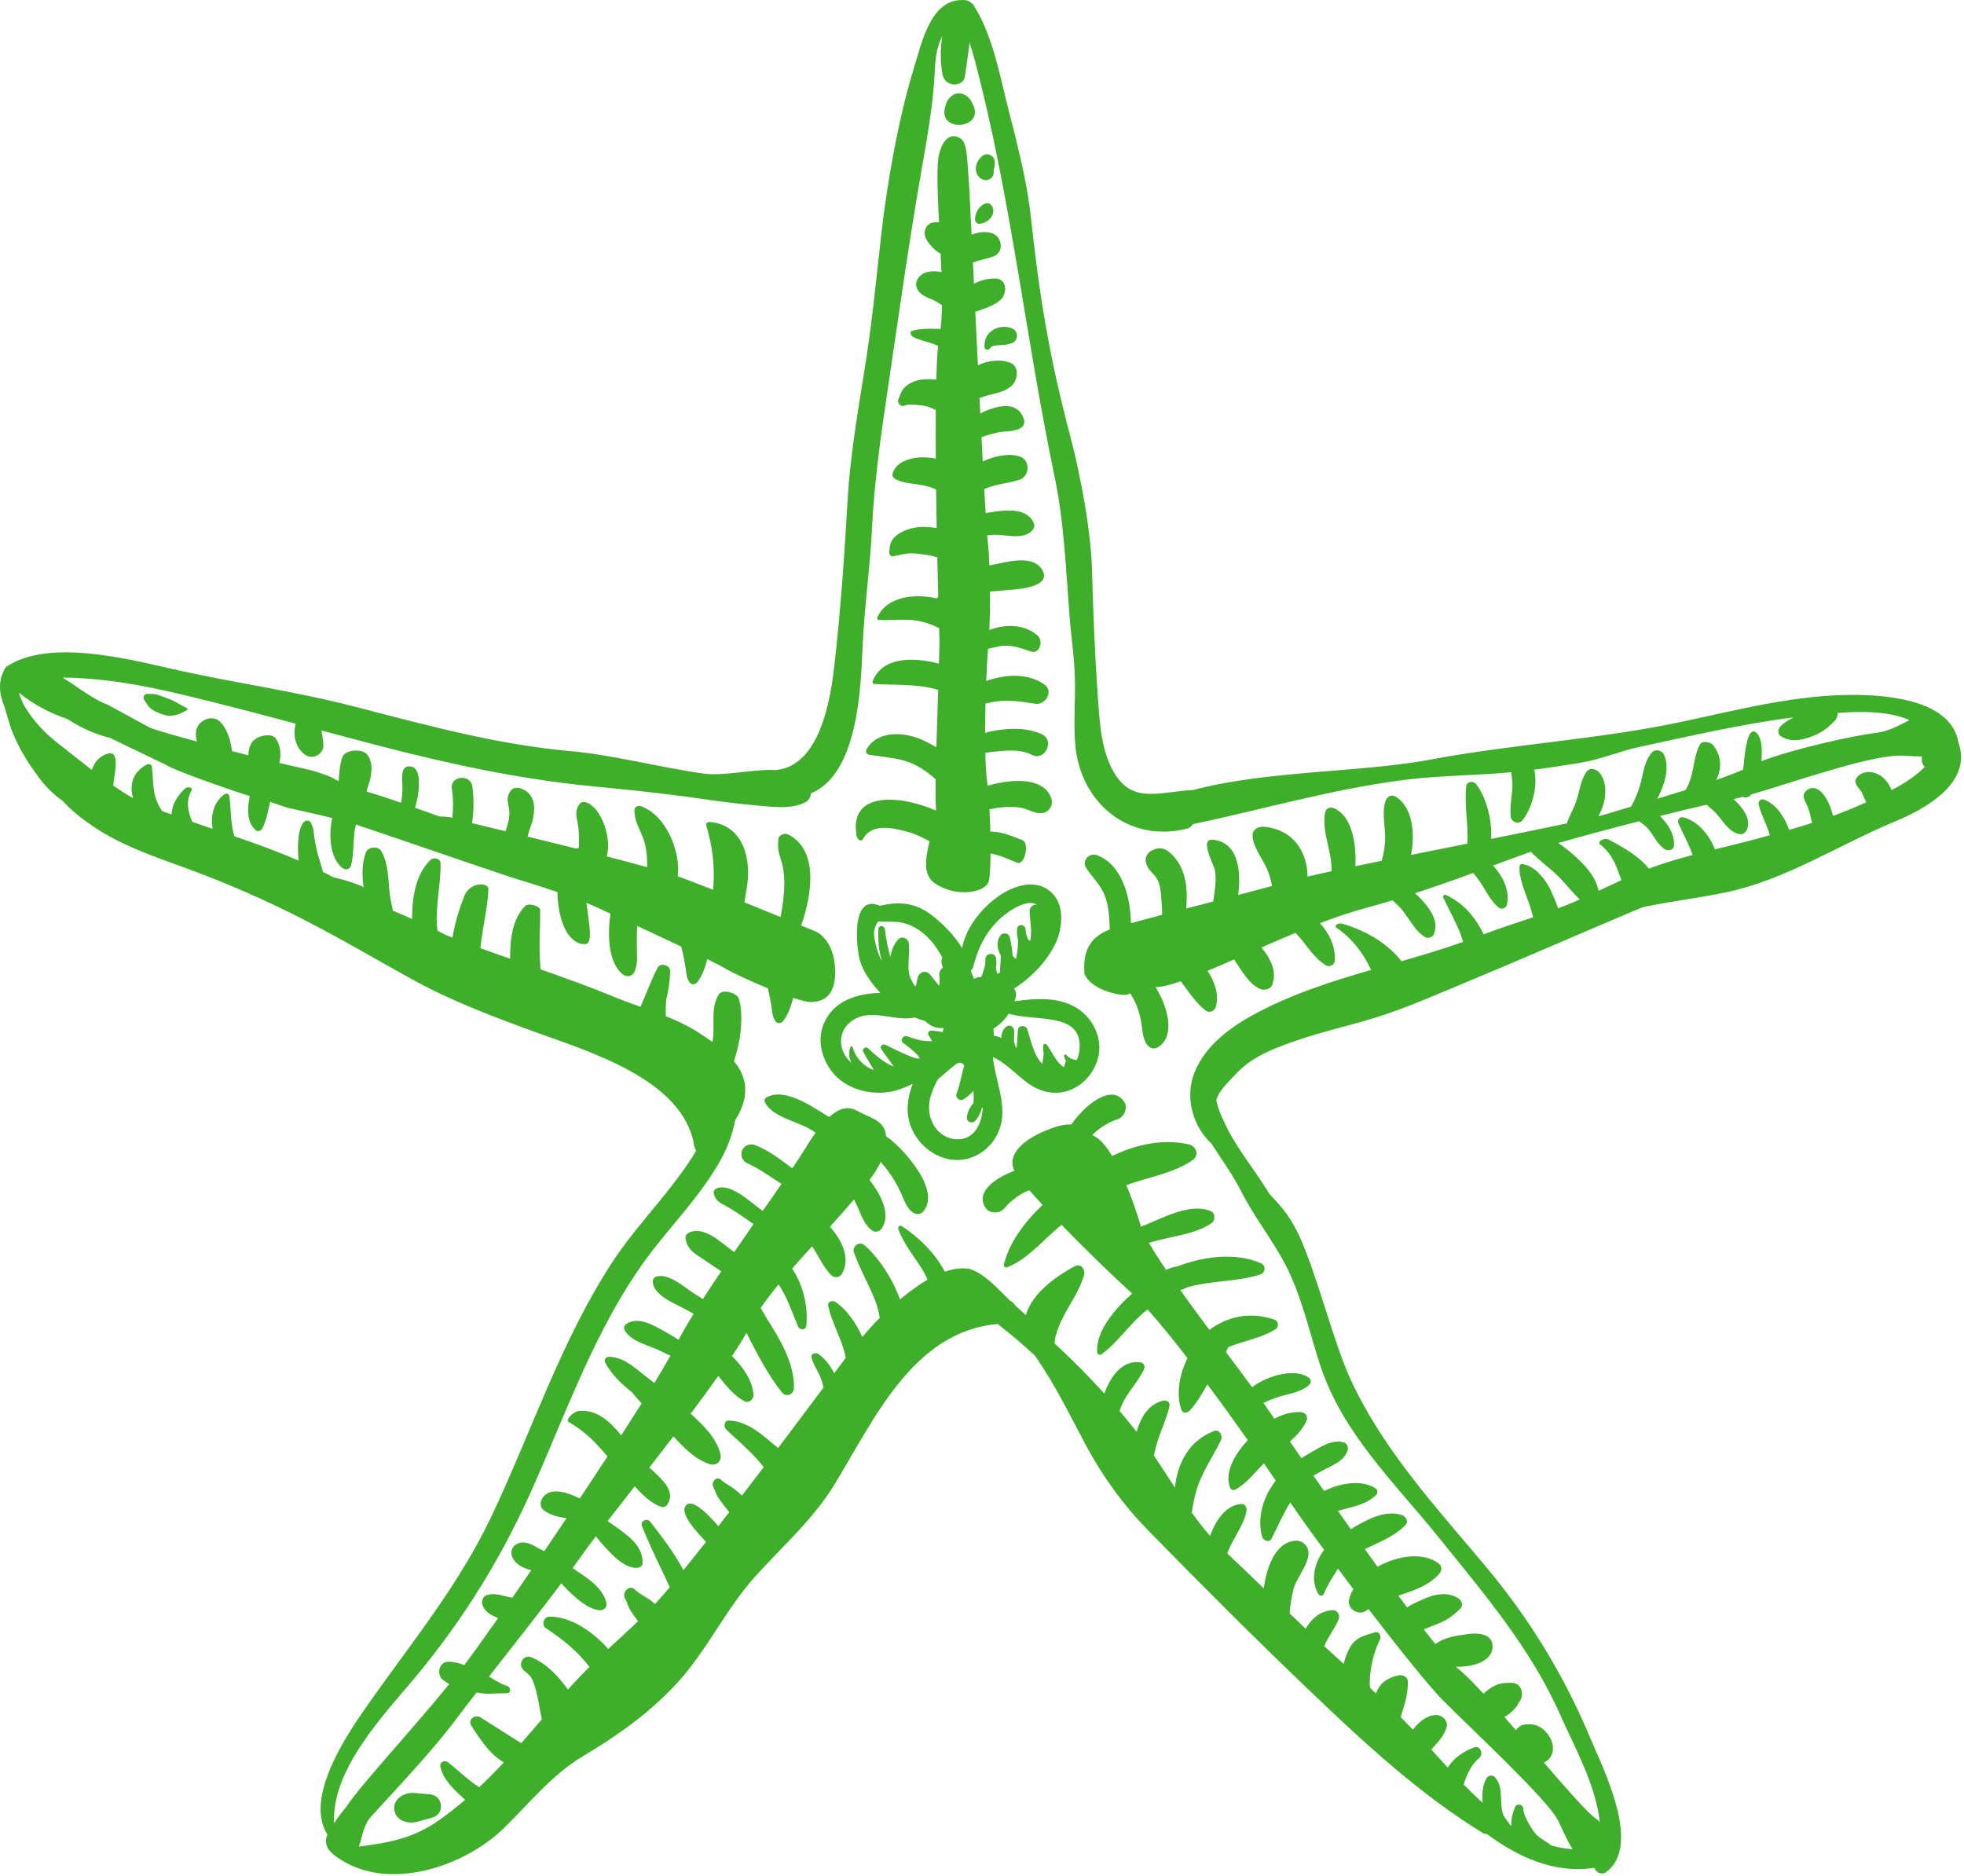 <?xml version="1.0" encoding="UTF-8" standalone="no"?><!DOCTYPE svg PUBLIC "-//W3C//DTD SVG 1.1//EN" "http://www.w3.org/Graphics/SVG/1.1/DTD/svg11.dtd"><svg width="100%" height="100%" viewBox="0 0 624 596" version="1.1" xmlns="http://www.w3.org/2000/svg" xmlns:xlink="http://www.w3.org/1999/xlink" xml:space="preserve" xmlns:serif="http://www.serif.com/" style="fill-rule:evenodd;clip-rule:evenodd;stroke-linejoin:round;stroke-miterlimit:2;"><path d="M274.241,266.491c2.885,-5.197 9.791,-3.331 14.052,-2.223c2.471,0.647 4.781,1.811 7.061,3.048c-1.348,5.355 -2.223,10.708 1.728,13.381c6.856,4.639 16.32,2.928 17.134,-0.914c0.297,-1.4 0.466,-4.606 0.499,-8.609c0.128,0.025 0.257,0.05 0.38,0.074c2.809,0.536 5.416,1.798 8.089,2.86c2.399,0.956 4.025,-6.321 1.604,-7.21c-3.177,-1.152 -6.262,-2.665 -9.703,-2.644c-0.137,0.001 -0.283,0.005 -0.433,0.011c-0.058,-2.344 -0.153,-4.758 -0.286,-7.108c0.671,-0.147 1.339,-0.284 2.004,-0.395c2.528,-0.417 5.066,-0.511 7.605,-0.185c2.65,0.344 4.341,1.984 7.108,1.75c2.298,-0.197 3.642,-2.563 2.927,-4.676c-2.223,-6.568 -11.961,-6.429 -20.242,-4.005c-0.053,-0.485 -0.107,-0.963 -0.164,-1.422c-0.289,-2.324 -0.46,-5.466 -0.546,-9.012c0.556,-0.103 1.1,-0.191 1.627,-0.245c4.425,-0.461 9.033,-1.221 13.181,0.878c4.187,2.122 7.37,-4.673 3.088,-6.586c-4.928,-2.208 -10.426,-1.957 -15.628,-0.992c-0.675,0.125 -1.479,0.314 -2.335,0.565c0.003,-3.061 0.049,-6.228 0.123,-9.304c0.191,-0.046 0.384,-0.086 0.575,-0.133c5.532,-1.343 9.818,-0.62 15.274,0.211c3.251,0.493 5.875,-4.013 2.859,-6.141c-5.102,-3.594 -12.127,-3.356 -18.479,-1.096c0.168,-4.223 0.372,-7.859 0.564,-10.222c0.957,-0.194 1.907,-0.427 2.838,-0.647c3.983,-0.942 7.075,0.237 10.846,1.52c2.637,0.901 4.044,-3.309 2.116,-5.046c-4.044,-3.644 -10.194,-3.827 -15.37,-1.8c0.158,-3.442 0.244,-7.786 0.218,-12.232c2.3,-0.208 4.595,-0.385 6.858,-0.566c2.566,-0.198 13.009,-1.061 9.656,-6.426c-3.156,-5.045 -11.773,-2.172 -16.517,-1.346c-0.063,0.01 -0.124,0.025 -0.187,0.036c-0.123,-2.889 -0.309,-5.595 -0.57,-7.862c-0.046,-0.402 -0.099,-0.966 -0.155,-1.654c0.395,-0.05 0.79,-0.102 1.189,-0.148c4.102,-0.474 9.468,1.761 12.801,-1.093c0.769,-0.649 1.268,-1.688 0.826,-2.699c-2.285,-5.21 -9.588,-4.099 -14.274,-3.346c-0.347,0.056 -0.689,0.123 -1.027,0.2c-0.137,-2.232 -0.285,-4.791 -0.442,-7.616c0.15,-0.066 0.299,-0.135 0.45,-0.199c3.547,-1.497 7.209,-1.65 10.777,-2.801c3.162,-1.011 3.476,-6.079 0.288,-7.298c-3.171,-1.214 -7.799,-0.453 -11.991,1.492c-0.13,-2.462 -0.263,-5.031 -0.399,-7.688c2.276,-0.837 4.577,-1.56 6.947,-1.774c1.939,-0.178 8.877,-0.147 5.934,-5.346c-2.468,-4.357 -8.006,-2.604 -11.129,-1.437c-0.729,0.274 -1.444,0.63 -2.132,1.058c-0.083,-1.644 -0.166,-3.307 -0.249,-4.985c0.567,-0.181 1.129,-0.359 1.677,-0.54c3.034,-1.009 6.349,-1.084 8.762,-3.578c1.774,-1.842 2.264,-5.856 -0.64,-7.062c-2.904,-1.207 -6.886,-0.81 -10.311,0.78c-0.279,-5.72 -0.556,-11.454 -0.822,-16.977c2.624,-0.914 6.009,-1.928 8.056,-3.81c2.035,-1.877 2.167,-6.554 -1.516,-6.758c-2.384,-0.134 -4.782,0.535 -6.969,1.635c-0.112,-2.319 -0.22,-4.572 -0.324,-6.738c2.07,-0.768 4.309,-1.124 6.388,-1.857c3.797,-1.31 2.898,-6.714 -0.687,-7.556c-2.094,-0.489 -4.189,-0.196 -6.128,0.59c-0.386,-7.946 -0.681,-13.833 -0.824,-16.137c-0.688,-11.018 -0.98,-12.016 -1.798,-13.491c-0.819,-1.474 -5.51,-4.241 -7.665,3.859c-0.91,3.423 -0.562,12.036 -0.058,21.79c-0.836,-0.046 -1.635,0.025 -2.343,0.234c-1.445,0.415 -2.328,1.981 -2.222,3.34c0.175,1.848 1.135,2.927 2.318,4.268c0.768,0.862 1.717,1.614 2.763,2.195c0.094,1.95 0.179,3.888 0.249,5.793c-2.641,-0.481 -5.946,-0.441 -7.56,2.214c-0.797,1.309 -0.581,2.801 0.364,3.959c1.47,1.844 3.895,2.221 5.736,3.333c0.568,0.341 1.103,0.71 1.625,1.079c-0.042,2.844 -0.181,5.396 -0.453,7.521c-3.653,-0.208 -7.181,-0.036 -9.128,0.611c-0.791,0.262 -0.25,1.575 0.432,1.925c2.124,1.099 4.551,1.49 6.782,2.336c0.38,0.144 0.752,0.308 1.12,0.48c-0.259,2.677 -0.438,6.36 -0.556,10.721c-1.418,-0.161 -2.854,-0.165 -4.241,-0.049c-2.048,0.175 -4.362,1.044 -5.81,2.537c-1.163,1.21 -1.337,2.309 -1.964,3.698c-0.613,1.354 1.003,2.846 2.247,1.924c0.058,0.002 0.115,0.003 0.185,0.005c0.517,-0.051 0.978,-0.243 1.502,-0.204c1.17,0.079 2.314,0.172 3.477,0.299c1.548,0.156 3.054,0.712 4.445,1.467c-0.039,4.821 -0.034,10.047 0.003,15.418c-0.994,-0.166 -2,-0.297 -3.024,-0.362c-3.883,-0.238 -9.662,0.888 -10.727,5.294c-0.15,0.644 0.265,1.224 0.795,1.531c2.364,1.361 5.706,1.48 8.36,1.925c1.602,0.266 3.173,0.78 4.694,1.434c0.052,4.133 0.119,8.252 0.192,12.244c-1.308,-0.19 -2.508,-0.299 -3.47,-0.346c-3.05,-0.144 -6.383,0.628 -8.899,2.395c-2.339,1.649 -2.534,3.171 -2.701,5.679c-0.045,0.748 0.617,1.57 1.445,1.205c-0.03,0.006 2.619,-0.542 3.548,-0.715c2.105,-0.388 4.068,-0.055 6.163,0.198c1.408,0.177 2.766,0.501 4.1,0.914c0.099,4.561 0.201,8.784 0.296,12.455c-0.085,0.112 -0.174,0.221 -0.258,0.335c-0.069,0.091 -0.1,0.187 -0.101,0.279c-7.534,-1.829 -16.234,-0.371 -19,6.022c-0.135,0.299 0.03,0.757 0.397,0.775c4.083,0.245 8.042,-0.397 12.14,0.233c2.411,0.365 4.747,1.255 6.941,2.293c0.054,0.025 0.102,0.056 0.155,0.082c0.072,2.474 0.117,3.888 0.117,3.888c-0.009,1.65 -0.071,4.236 -0.162,7.397c-8.517,-2.24 -17.999,-2.059 -21.036,5.506c-0.149,0.369 0.032,0.936 0.502,0.962c6.94,0.4 13.827,-0.08 20.279,1.854c-0.185,5.803 -0.395,12.29 -0.557,18.261c-1.351,-0.82 -2.752,-1.571 -4.202,-2.246c-5.351,-2.496 -14.277,-3.509 -17.971,2.854c-0.459,0.803 -0.033,1.622 0.775,1.753c6.374,1.071 11.337,0.854 17.046,4.608c1.453,0.959 2.823,2.027 4.129,3.171c-0.061,4.157 -0.052,7.401 0.075,8.985c0.024,0.31 0.027,0.636 0.019,0.969c-11.35,-4.951 -27.792,-6.349 -25.217,8.07c0.212,1.18 1.427,2.055 2.077,0.891" style="fill:#3fae2a;fill-rule:nonzero;"/><path d="M314.649,105.469c-1.511,1.363 -1.844,2.825 -1.857,4.792c-0.008,1.063 1.391,1.041 1.827,0.323c0.513,-0.852 1.875,-0.782 2.764,-0.909c0.551,-0.072 1.112,-0.039 1.666,-0.097c0.874,-0.095 1.591,-0.31 2.42,-0.543c1.08,-0.3 1.735,-1.565 1.641,-2.617c-0.111,-1.233 -0.983,-1.951 -2.093,-2.284c-2.115,-0.639 -4.657,-0.22 -6.368,1.335" style="fill:#3fae2a;fill-rule:nonzero;"/><path d="M313.48,64.574c-2.082,0.359 -3.711,2.8 -3.679,5.167c0.005,0.82 0.789,1.483 1.468,1.399c1.825,-0.22 4.183,-1.622 4.31,-3.968c0.064,-1.316 -0.76,-2.822 -2.099,-2.598" style="fill:#3fae2a;fill-rule:nonzero;"/><path d="M310.987,56.168c1.92,2.215 5.369,0.737 4.653,-2.258c0.206,0.849 -0.003,0.201 0.13,-0.146c0.29,-0.826 0.336,-1.594 0.283,-2.456c-0.105,-1.794 -2.271,-2.981 -3.775,-1.893c-2.037,1.485 -3.155,4.624 -1.291,6.753" style="fill:#3fae2a;fill-rule:nonzero;"/><path d="M309.279,33.559c-0.693,-1.612 -1.364,-2.755 -3.012,-3.551c-1.174,-0.58 -2.701,-0.449 -3.745,0.343c-1.489,1.074 -1.928,2.334 -2.326,4.015c-1.834,7.812 12.301,6.532 9.083,-0.807" style="fill:#3fae2a;fill-rule:nonzero;"/><path d="M408.164,401.377c5.347,10.025 7.783,21.817 11.338,32.538c7.2,21.681 23.329,36.851 37.348,54.251c14.455,17.944 29.477,35.442 38.879,56.724c4.17,9.434 11.335,22.225 12.552,34.02c-0.386,-0.446 -0.85,-0.862 -1.406,-1.235c-2.384,-1.6 -8.912,-9.05 -16.353,-17.668c0.909,-0.331 1.687,-1.061 2.182,-1.885c1.367,-2.329 0.585,-5.221 -1.006,-7.221c-1.951,-2.547 -4.463,-3.526 -7.602,-2.924c-0.971,0.196 -1.836,0.869 -2.467,1.735c-1.229,-1.415 -2.449,-2.813 -3.648,-4.176c1.834,-1.095 3.555,-2.51 4.463,-4.393c0.364,-0.455 0.642,-0.926 0.854,-1.502c0.734,-1.948 -0.139,-4.709 -2.559,-4.946c-0.708,-0.072 -1.323,-0.054 -1.941,0.032c-2.673,-0.204 -5.586,1.51 -7.457,3.414c-3.417,-3.698 -6.343,-6.643 -8.332,-8.189c-0.145,-0.112 -0.299,-0.239 -0.461,-0.38c5.617,0.131 12.114,-1.784 11.644,-6.981c-0.343,-3.655 -5.064,-3.838 -7.75,-3.418c-3.53,0.478 -7.477,0.975 -10.393,3.182c-1.147,-1.414 -2.382,-2.977 -3.688,-4.664c1.365,-0.512 2.687,-1.131 3.832,-1.537c3.125,-1.096 5.482,-2.74 7.792,-5.059c1.063,-1.086 0.346,-2.711 -0.756,-3.352c-3.088,-1.91 -7.003,-1.395 -10.189,0.005c-1.728,0.764 -4.116,1.66 -5.962,2.973c-0.906,-1.216 -1.829,-2.464 -2.77,-3.745c4.923,-1.644 9.86,-3.222 13.134,-7.169c0.728,-0.858 0.662,-2.315 -0.269,-2.997c-4.903,-3.786 -13.111,-2.626 -19.515,1c-1.325,-1.847 -2.662,-3.72 -4.002,-5.606c0.28,-0.142 0.55,-0.278 0.798,-0.402c4.324,-2.102 8.622,-3.702 12.05,-7.21c1.17,-1.168 0.117,-2.851 -1.179,-3.257c-5.468,-1.623 -10.773,1.413 -15.405,4.054c-0.188,0.107 -0.443,0.276 -0.736,0.489c-1.377,-1.956 -2.745,-3.907 -4.094,-5.838c0.538,-0.156 1.075,-0.308 1.614,-0.449c3.875,-1.04 7.659,-1.742 10.57,-4.655c0.504,-0.496 0.439,-1.627 -0.179,-2.017c-4.445,-2.879 -10.985,-1.831 -16.403,0.808c-1.153,-1.661 -2.283,-3.292 -3.381,-4.88c0.741,-0.414 1.481,-0.829 2.217,-1.254c3.189,-1.834 7.702,-3.139 8.703,-7.071c0.193,-0.772 -0.328,-1.921 -1.142,-2.196c-4.031,-1.289 -8.093,1.805 -11.537,3.708c-0.718,0.399 -1.398,0.831 -2.057,1.281c-1.284,-1.864 -2.502,-3.636 -3.641,-5.297c2.113,-1.884 4.011,-3.974 5.212,-6.469c0.666,-1.369 -0.216,-2.789 -1.716,-2.892c-2.944,-0.178 -5.819,0.693 -8.468,2.107c-1.097,-1.601 -2.016,-2.943 -2.721,-3.967c-0.226,-0.329 -0.473,-0.681 -0.723,-1.038c1.192,-0.557 2.367,-1.106 3.517,-1.522c3.464,-1.249 7.953,-1.633 10.831,-4.053c0.72,-0.591 0.97,-1.845 0.092,-2.466c-4.276,-3.035 -12.664,-0.941 -18.073,3.007c-2.405,-3.273 -5.253,-7.073 -8.283,-11.119c0.193,-0.438 0.409,-0.926 0.664,-1.505c0.013,-0.028 0.027,-0.057 0.04,-0.086c4.992,-2.02 10.567,-2.851 15.059,-5.694c1.034,-0.668 0.959,-2.598 -0.28,-3.025c-7.867,-2.659 -15.032,-1.04 -20.755,3.25c-3.143,-4.226 -6.302,-8.521 -9.214,-12.6c0.757,-0.286 1.498,-0.56 2.173,-0.912c7.569,-2.232 15.584,-1.679 23.118,-4.067c1.782,-0.569 2.031,-2.84 0.26,-3.621c-7.471,-3.299 -17.464,-2.443 -26.445,0.991c-1.168,0.171 -2.396,0.574 -3.632,1.129c-2.174,-3.194 -4.051,-6.105 -5.472,-8.564c6.316,-2.059 14.682,-2.566 19.898,-6.278c1.31,-0.94 1.234,-3.222 -0.363,-3.861c-6.272,-2.537 -14.588,1.92 -20.389,4.313c-0.478,0.199 -1.044,0.413 -1.671,0.644c-0.033,-0.1 -0.079,-0.214 -0.107,-0.308c-1.075,-3.652 -2.648,-8.323 -4.514,-12.839c7.079,-2.701 14.774,-3.621 21.105,-8.029c2.028,-1.414 1.121,-4.355 -1.096,-4.886c-7.917,-1.917 -16.605,-0.203 -24.558,3.613c-1.81,-3.009 -3.718,-5.318 -5.609,-6.251c-0.241,-0.119 -0.47,-0.247 -0.691,-0.379c0.27,-0.282 0.544,-0.555 0.824,-0.812c1.491,-1.363 3.199,-2.446 4.994,-3.343c1.683,-0.832 3.335,-0.795 4.313,-2.715c0.56,-1.096 0.778,-2.515 0.057,-3.625c-3.53,-5.412 -10.228,-0.262 -13.353,2.923c-0.982,1 -2.326,2.508 -3.48,4.214c-1.568,-0.1 -3.581,0.218 -6.365,1.233c-8.813,3.214 -14.298,8.226 -11.728,13.465c-0.537,0.198 -1.028,0.395 -1.451,0.575c-4.108,1.741 -11.353,6.089 -7.609,11.355c0.769,1.078 2.17,1.394 3.394,1.274c2.145,-0.207 2.716,-1.758 4.106,-3.02c1.491,-1.341 3.124,-2.535 4.939,-3.423c0.431,-0.21 0.885,-0.4 1.346,-0.583c1.238,1.417 2.658,2.987 4.216,4.664c-5.928,5.641 -10.662,12.174 -12.297,18.942c-0.134,0.581 0.518,1.092 1.052,0.88c5.871,-2.342 10.209,-7.278 14.871,-11.43c0.789,-0.7 1.592,-1.383 2.404,-2.056c7.572,7.795 16.35,16.326 22.26,21.67c0.057,0.051 0.119,0.114 0.176,0.166c-4.867,4.31 -11.65,11.624 -11.105,18.676c0.055,0.668 0.839,1.024 1.366,0.635c5.118,-3.763 8.886,-9.563 13.857,-13.652c0.255,-0.209 0.529,-0.401 0.791,-0.604c3.698,4.12 8.094,9.545 12.685,15.489c-2.592,5.055 -3.719,11.371 -1.936,16.435c0.422,1.169 1.825,1.016 2.524,0.295c2.314,-2.42 4.013,-5.414 5.702,-8.43c4.461,5.986 8.888,12.12 12.845,17.729c-3.592,3.927 -7.543,9.704 -5.663,15.009c0.264,0.752 1.037,1.07 1.74,0.688c3.521,-1.928 6.148,-5.392 9.058,-8.333c1.361,1.976 2.613,3.816 3.732,5.481c-0.645,0.852 -1.222,1.721 -1.714,2.54c-2.779,4.613 -3.955,9.997 -2.616,15.238c0.321,1.207 2.237,2.143 2.995,0.697c2.005,-3.829 3.64,-7.826 5.953,-11.49c0.004,-0.007 0.009,-0.014 0.013,-0.021c2.708,3.974 6.477,9.245 10.75,15.064c-3.087,4.06 -4.403,9.569 -1.85,13.974c0.422,0.723 1.45,0.752 1.795,-0.086c1.112,-2.759 2.84,-5.328 4.464,-7.929c1.597,2.143 3.231,4.321 4.884,6.507c-0.627,1.058 -1.1,2.159 -1.365,3.29c-0.701,2.997 3.114,5.348 5.505,3.494c0.217,-0.166 0.447,-0.311 0.67,-0.467c9.849,12.845 19.461,24.812 23.89,29.246c9.307,9.318 33.167,31.501 36.315,37.885c1.689,3.426 3.062,6.83 4.647,9.144c-2.295,-0.115 -4.555,-0.515 -6.778,-1.158c-2.057,-1.712 -4.132,-2.299 -5.714,-4.652c-1.205,-1.804 -3.095,-4.892 -3.203,-7.095c-0.061,-1.323 -2.102,-1.72 -2.595,-0.449c-0.852,2.173 -1.284,4.061 -1.19,5.944c-0.099,-0.068 -0.198,-0.136 -0.297,-0.205c-0.883,-1.29 -1.937,-2.512 -2.221,-3.243c-1.489,-3.823 0.318,-8.994 -2.797,-12.103c-0.614,-0.627 -1.845,-0.48 -2.351,0.203c-1.483,2.022 -1.694,5.143 -1.444,8.057c-2.065,-1.879 -4.067,-3.839 -6,-5.819c0.004,-0.015 0.008,-0.031 0.012,-0.046c0.776,-2.812 2.486,-6.439 4.817,-8.27c1.578,-1.254 0.51,-4.321 -1.64,-3.449c-2.843,1.147 -5.467,2.704 -7.39,5.133c-0.301,0.38 -0.591,0.808 -0.865,1.264c-1.818,-1.979 -3.559,-3.92 -5.22,-5.761c1.912,-2.162 4.021,-4.209 4.847,-7.047c0.627,-2.153 -1.594,-4.063 -3.572,-3.905c-2.934,0.215 -5.317,2.265 -7.124,4.645c-1.269,-1.322 -2.551,-2.63 -3.85,-3.923c0.145,-0.63 0.306,-1.255 0.507,-1.866c1.006,-3.064 1.777,-6.165 1.739,-9.417c-0.013,-1.699 -1.816,-2.337 -3.192,-2.015c-3.995,0.954 -6.04,3.044 -6.94,5.711c-0.6,-0.56 -1.206,-1.115 -1.809,-1.673c-0.024,-0.098 -0.052,-0.193 -0.073,-0.291c-0.442,-2.06 0.327,-9.605 3.04,-14.893c0.703,-1.369 -0.13,-2.983 -1.546,-2.533c-3.314,1.046 -6.068,1.434 -7.992,4.973c-0.886,1.629 -1.489,3.313 -1.863,5.043c-1.41,-1.278 -2.82,-2.556 -4.225,-3.836c-0.664,-0.605 -1.319,-1.219 -1.979,-1.828c1.236,-2.978 3.605,-5.97 4.574,-8.478c0.557,-1.455 -0.412,-3.066 -2.046,-2.931c-3.866,0.29 -6.652,2.756 -8.416,5.903c-1.7,-1.613 -3.395,-3.23 -5.082,-4.855c0.085,-2.624 0.678,-5.378 1.03,-7.034c0.89,-4.151 4.398,-7.433 4.905,-11.563c0.305,-2.497 -1.532,-4.677 -4.116,-4.506c-6.835,0.489 -9.256,9.372 -10.081,15.111c-3.839,-3.721 -7.688,-7.431 -11.579,-11.099c1.742,-4.753 5.658,-9.463 6.13,-13.793c0.113,-1.043 -0.638,-2.007 -1.743,-1.906c-5.104,0.463 -8.189,5.575 -9.838,10.138c-2.048,-2.335 -3.962,-4.817 -5.798,-7.382c0.274,-2.066 0.656,-4.114 1.186,-6.126c1.591,-6.095 5.299,-11.301 8.06,-16.854c0.672,-1.376 -0.459,-3.647 -2.221,-2.954c-8.042,3.152 -11.561,10.186 -12.396,17.996c-2.212,-3.403 -4.389,-6.833 -6.64,-10.158c0.811,-5.553 3.707,-10.382 4.909,-15.798c0.275,-1.253 -0.985,-1.917 -2.024,-1.679c-4.636,1.064 -7.092,5.272 -8.428,9.857c-1.76,-2.227 -3.566,-4.414 -5.403,-6.574c1.536,-5.187 5.499,-8.455 7.787,-13.283c0.416,-0.869 -0.135,-2.05 -1.128,-2.189c-5.978,-0.768 -9.53,4.608 -11.525,9.904c-5.02,-5.551 -10.295,-10.865 -15.817,-15.923c0.235,-0.469 -0.318,-0.955 1.335,-5.222c2.223,-5.733 6.415,-10.619 8.075,-16.541c0.455,-1.601 -1.009,-3.761 -2.852,-2.789c-7.114,3.722 -13.859,9.232 -15.674,15.573c-0.969,-0.95 -1.973,-1.874 -3.023,-2.766c-0.093,-0.079 -0.188,-0.168 -0.283,-0.25c-0.392,-0.652 -0.958,-1.208 -1.687,-1.562c-3.605,-3.495 -7.696,-8.169 -12.074,-9.814c-0.234,-0.124 -0.493,-0.219 -0.782,-0.27c-0.237,-0.068 -0.491,-0.098 -0.752,-0.108c-2.316,-0.265 -4.725,0.131 -7.128,0.957c-3.132,-6.018 -8.751,-11.35 -13.751,-14.507c-0.599,-0.375 -1.234,0.39 -1.031,0.956c1.624,4.566 4.863,8.493 7.45,12.563c0.741,1.164 1.332,2.354 1.826,3.564c-3.147,1.824 -6.141,4.102 -8.739,6.272c-2.456,-6.997 -7.121,-13.673 -11.324,-17.272c-1.628,-1.387 -3.98,0.402 -3.298,2.34c1.807,5.147 4.614,9.966 6.651,15.031c0.771,1.917 1.24,3.825 1.536,5.736c-1.935,1.944 -3.767,3.986 -5.531,6.089c-2.079,-4.725 -5.166,-8.908 -8.543,-11.143c-0.878,-0.588 -2.607,-0.141 -2.318,1.213c1,4.662 3.407,8.968 4.85,13.528c0.314,0.981 0.549,1.994 0.754,3.02c-1.238,1.628 -2.46,3.268 -3.679,4.905c-1.295,-2.581 -2.994,-4.775 -5.071,-6.141c-0.803,-0.534 -2.401,-0.14 -2.125,1.105c0.546,2.441 2.192,4.435 3.013,6.783c0.317,0.903 0.582,1.822 0.82,2.749c-4.807,6.414 -9.615,12.831 -14.443,19.235c-1.052,-0.852 -2.069,-1.642 -2.894,-2.358c-3.605,-3.119 -7.815,-6.202 -12.759,-6.354c-1.539,-0.053 -1.766,1.982 -0.882,2.834c3.391,3.266 6.979,6.187 10.107,9.748c0.599,0.681 1.206,1.439 1.835,2.207c-2.29,3.021 -4.59,6.036 -6.897,9.045c-0.833,-0.783 -1.695,-1.533 -2.592,-2.22c-1.176,-0.899 -2.985,-1.71 -3.982,-2.743c-1.447,-1.489 -3.449,0.757 -2.51,2.324c0.535,0.889 0.728,2.014 1.338,2.954c1.131,1.747 2.392,3.344 3.69,4.964c-1.145,1.48 -2.3,2.952 -3.45,4.427c-2.998,-3.418 -8.028,-8.807 -10.184,-6.693c-2.603,2.54 3.855,9.098 6.25,11.717c-2.367,3.004 -4.751,5.992 -7.149,8.968c-3.002,-5.644 -7.142,-10.97 -10.556,-15.373c-1.025,-1.321 -3.298,-0.229 -2.637,1.406c2.045,5.009 4.301,9.92 6.689,14.788c0.737,1.501 1.422,3.045 2.129,4.58c-0.165,0.2 -0.326,0.404 -0.49,0.604c-1.338,1.635 -2.739,3.21 -4.178,4.749c-0.46,-0.39 -0.924,-0.775 -1.4,-1.14c-1.466,-1.121 -3.722,-2.132 -4.966,-3.421c-1.805,-1.857 -4.301,0.945 -3.13,2.899c0.667,1.108 0.907,2.511 1.669,3.684c0.769,1.188 1.587,2.319 2.434,3.431c-3.106,2.993 -6.307,5.896 -9.474,8.834c-0.301,-0.319 -0.586,-0.621 -0.844,-0.899c-4.385,-4.754 -11.208,-9.464 -17.908,-9.367c-1.712,0.044 -2.562,2.626 -1.12,3.598c5.549,3.757 9.795,7.055 13.907,12.358c-0.844,0.836 -1.683,1.679 -2.506,2.536c-1.466,1.526 -2.9,3.083 -4.321,4.652c-3.16,-4.28 -6.603,-8.091 -11.557,-10.219c-2.661,-1.153 -4.527,2.408 -2.548,4.017l-0.035,0.05c0.759,0.606 1.456,1.244 2.16,1.889c2.212,3.332 2.839,10.26 3.53,13.068c0.055,0.218 0.104,0.443 0.152,0.67c-2.174,2.534 -4.348,5.067 -6.546,7.574c-4.322,-2.657 -8.548,-5.44 -12.844,-8.123c-1.95,-1.214 -4.23,0.718 -3.027,2.578c3.882,6.066 6.384,9.249 10.321,11.684c-2.532,2.705 -5.13,5.342 -7.828,7.87c-3.626,-2.363 -6.543,-5.317 -9.933,-7.955c-0.93,-0.741 -2.629,-0.077 -2.403,1.261c0.752,4.332 4.747,7.788 7.824,10.634c0.018,0.016 0.032,0.029 0.05,0.044c-2.66,2.279 -5.406,4.461 -8.284,6.495c-8.361,5.913 -16.223,7.159 -25.49,8.378c1.116,-2.74 1.295,-6.569 3.82,-9.439c3.775,-4.29 18.626,-19.701 27.081,-31.015c1.686,-2.256 3.937,-5.179 6.521,-8.502c3.28,0.697 6.208,0.208 9.62,0.231c1.414,0.006 1.247,-1.959 0.103,-2.318c-2.001,-0.593 -3.875,-1.839 -5.773,-2.975c7.376,-9.432 16.295,-20.754 22.991,-29.643c0.565,0.666 1.16,1.318 1.798,1.952c2.605,2.578 6.517,6.258 10.337,6.619c1.165,0.085 2.328,-0.732 2.176,-1.99c-0.398,-3.524 -3.838,-6.652 -6.6,-8.568c-1.36,-0.946 -2.748,-1.883 -4.12,-2.844c1.012,-1.384 1.934,-2.667 2.738,-3.819c1.124,-1.612 2.717,-3.755 4.653,-6.294c0.754,1.028 1.564,2.024 2.452,2.981c2.688,2.916 6.128,6.838 10.289,7.084c0.875,0.042 1.987,-0.399 2.049,-1.441c0.372,-6.198 -5.927,-9.74 -11.075,-13.454c2.586,-3.336 5.518,-7.085 8.622,-11.06c2.294,2.666 5.306,5.531 8.423,6.548c1.202,0.382 1.872,-0.418 2.426,-1.697c1.534,-3.543 -2.044,-6.842 -4.4,-9.132c-0.593,-0.572 -1.21,-1.11 -1.834,-1.638c2.532,-3.254 5.117,-6.592 7.672,-9.926c3.331,3.628 6.942,7.33 11.437,8.817c2.227,0.723 4.057,-0.937 3.483,-3.222c-1.28,-5.155 -5.503,-9.199 -9.45,-12.797c3.137,-4.172 6.126,-8.232 8.797,-12.002c2.402,3.051 4.824,6.146 8.253,8.039c1.413,0.789 2.992,-0.576 2.902,-2.028c-0.294,-4.835 -3.48,-8.877 -6.795,-12.341c1.835,-2.76 3.386,-5.251 4.557,-7.369c3.316,6.493 6.728,13.233 11.282,18.922c1.376,1.721 3.795,0.658 3.823,-1.424c0.098,-8.107 -4.503,-15.519 -8.699,-22.159c-0.325,-0.509 -1.001,-1.775 -1.877,-3.232c1.616,-2.356 3.541,-4.853 5.672,-7.437c0.062,0.088 0.131,0.168 0.191,0.257c2.645,3.884 4.181,8.842 6.063,13.122c0.497,1.137 2.389,1.158 2.557,-0.227c0.657,-5.528 -0.844,-12.944 -4.491,-18.22c2.049,-2.34 4.185,-4.711 6.335,-7.076c2.049,2.932 3.413,6.308 5.845,8.941c1.13,1.227 2.889,1.204 3.743,-0.34c2.732,-4.929 -0.249,-10.796 -3.924,-14.818c2.71,-2.984 5.31,-5.889 7.636,-8.629c1.883,3.222 2.662,7.447 5.649,9.716c1.195,0.914 2.549,0.451 3.299,-0.732c3.005,-4.749 -0.961,-11.367 -3.976,-15.224c1.542,-2.115 2.756,-4.043 3.532,-5.729c0.775,0.875 1.509,1.775 2.198,2.681c1.689,2.221 3.129,4.736 4.28,7.282c0.968,2.142 1.707,4.619 3.682,6.049c1.063,0.77 2.538,0.761 3.413,-0.316c4.528,-5.501 -2.406,-14.503 -6.028,-18.573c-1.722,-1.928 -3.689,-3.771 -5.852,-5.301c-0.369,-5.08 -4.794,-5.658 -9.291,-8.121c-2.989,-1.637 -5.93,-0.553 -8.781,2.03c-0.891,-0.588 -1.766,-1.124 -2.561,-1.609c-4.458,-2.713 -12.264,-7.692 -17.464,-4.548c-0.614,0.365 -0.577,1.136 -0.284,1.673c2.298,4.25 9.483,5.783 13.574,7.956c0.8,0.425 1.61,0.948 2.433,1.513c-1.318,1.823 -2.611,3.845 -3.873,5.936c-0.747,1.239 -1.967,3.083 -3.527,5.373c-3.694,-2.738 -7.368,-5.647 -11.678,-7.327c-1.349,-0.526 -2.794,-0.302 -3.766,0.83c-0.639,0.756 -0.737,1.334 -0.713,2.305c0.029,1.08 0.84,2.142 1.803,2.57c3.975,1.779 7.32,4.32 10.942,6.575c-1.802,2.597 -3.827,5.493 -5.969,8.564c-0.33,-0.232 -0.657,-0.462 -0.973,-0.691c-3.363,-2.43 -9.341,-8.212 -13.714,-6.449c-0.778,0.311 -1.092,1.111 -0.856,1.881c0.684,2.253 2.171,2.809 4.188,3.918c2.907,1.619 5.618,3.579 8.331,5.492c0.029,0.021 0.06,0.043 0.089,0.063c-2.007,2.887 -4.072,5.871 -6.121,8.864c-0.168,-0.112 -0.331,-0.222 -0.475,-0.323c-3.685,-2.594 -8.936,-8.022 -13.853,-5.884c-0.719,0.306 -1.285,1.043 -1.169,1.862c0.329,2.385 1.758,4.14 3.776,5.415c2.556,1.627 5.018,3.407 7.561,5.059c-2.035,3.028 -3.999,5.999 -5.811,8.817c-1.085,-0.682 -2.136,-1.314 -3.032,-1.907c-3.15,-2.078 -7.961,-6.486 -11.907,-5.183c-0.67,0.223 -1.021,0.917 -0.991,1.581c0.195,4.208 6.591,6.773 9.814,8.452c0.956,0.503 2.033,1.111 3.175,1.721c-1.921,3.114 -3.561,5.933 -4.784,8.295c-1.38,-0.92 -2.811,-1.784 -4.295,-2.605c-3.519,-1.942 -8.558,-5.078 -12.397,-2.368c-0.709,0.505 -0.749,1.373 -0.346,2.073c2.093,3.608 7.886,4.695 11.42,6.488c1.013,0.513 2.017,1.003 3.026,1.451c-1.294,2.332 -3.032,5.273 -5.113,8.673c-1.122,-0.871 -2.24,-1.747 -3.364,-2.628c-3.352,-2.652 -6.713,-5.717 -11.211,-5.691c-0.774,0.017 -1.458,1.025 -1.087,1.739c1.929,3.745 5.136,6.816 8.47,9.441c0.992,1.237 2.055,2.443 3.161,3.621c-1.99,3.159 -4.167,6.564 -6.473,10.132c-3.49,-4.22 -7.606,-8.344 -13.562,-7.703c-1.461,0.157 -4.461,2.742 -3.079,3.529c5.556,3.166 8.9,6.957 12.262,10.904c-2.832,4.329 -5.794,8.811 -8.802,13.324c-2.987,-1.394 -6.033,-2.704 -9.244,-2.031c-2.507,0.533 -4.697,4.191 -1.88,6.029c2.146,1.4 4.514,2.027 6.957,2.232c-2.373,3.534 -4.748,7.051 -7.087,10.492c-0.579,-0.212 -1.151,-0.465 -1.728,-0.805c-1.751,-1.008 -3.752,-2.238 -5.835,-1.861c-2.033,0.353 -3.474,2.232 -2.711,4.322c0.904,2.462 3.38,3.809 6.128,4.422c-2.078,3.034 -4.101,5.971 -6.045,8.774c-0.236,-0.048 -0.48,-0.098 -0.744,-0.155c-2.479,-0.516 -4.637,-1.437 -7.16,-0.77c-1.306,0.349 -1.988,1.822 -1.612,3.046c0.715,2.422 2.861,3.433 5.016,4.331c-4.385,6.247 -8.126,11.447 -10.762,14.929c-1.638,-0.633 -3.314,-1.097 -5.105,-1.06c-2.905,0.056 -3.78,3.964 -1.768,5.681c0.645,0.547 1.365,0.996 2.133,1.378c-12.186,14.976 -28.303,32.256 -32.702,38.973c0,0 -1.901,2.202 -3.923,5.278c-0.841,-17.111 15.729,-34.304 25.655,-46.19c15.681,-18.783 27.874,-38.675 37.795,-61.119c11.575,-26.179 21.209,-54.102 39.323,-76.7c7.042,-8.776 14.661,-16.993 20.15,-26.895c1.977,-3.565 3.687,-7.95 4.535,-12.46c0.001,-0.001 0.001,-0.001 0.002,-0.002c5.199,-8.191 3.292,-14.27 -0.419,-18.777c2.454,-6.989 3.031,-15.099 1.553,-19.892c-0.537,-1.745 -5.12,-3.117 -6.271,-1.39c-2.951,4.41 -1.091,10.309 -2.112,15.219c-0.781,-0.561 -1.526,-1.078 -2.193,-1.549c-4.086,-2.893 -8.292,-4.922 -12.611,-6.66c-0.067,-1.908 -0.041,-3.766 0.201,-5.52c0.704,-3.031 1.115,-5.943 1.167,-8.469c0.336,-2.26 -3.058,-3.153 -3.947,-1.451c-2.092,3.99 -3.625,8.312 -5.467,12.451c-2.88,-1.03 -5.806,-2.082 -8.779,-3.312c-7.429,-3.073 -15.171,-5.847 -22.999,-8.587c-0.029,-0.801 -0.068,-1.599 -0.126,-2.387c-0.407,-5.605 0.089,-10.787 0.021,-16.377c-0.019,-1.532 -3.844,-2.324 -4.734,-1.409c-4.236,4.35 -4.831,10.913 -4.803,16.807c-3.154,-1.106 -6.307,-2.224 -9.444,-3.371c0.678,-6.388 2.36,-13.424 2.563,-18.736c0.09,-2.241 -6.427,-2.569 -7.974,3.008c-1.751,4.465 -2.817,8.524 -3.458,12.375c-0.792,-0.312 -1.582,-0.627 -2.371,-0.945c-0.783,-0.425 -1.579,-0.833 -2.383,-1.228c-0.079,-0.505 -0.146,-1.007 -0.183,-1.503c-0.484,-6.654 1.242,-13.181 1.162,-19.816c-0.023,-1.819 -2.323,-2.136 -3.381,-1.05c-4.717,4.845 -5.631,12.003 -5.698,18.647c-2.009,-0.917 -4.026,-1.796 -6.05,-2.654c-0.29,-1.225 -0.563,-2.455 -0.789,-3.693c-0.913,-5.051 -0.251,-10.579 -2.944,-15.264c-0.962,-1.675 -4.239,-1.353 -4.898,0.443c-1.287,3.517 -1.2,7.305 -0.731,11.018c-2.933,-1.384 -6.19,-2.321 -9.486,-3.079c-1.129,-0.601 -2.26,-1.179 -3.393,-1.743c-0.984,-3.892 -2.223,-5.989 -3.053,-13.387c-0.04,-0.353 -0.67,-2.317 -0.954,-2.525c-2.857,-2.094 -4.566,4.283 -3.727,12.323c-6.733,-2.916 -13.544,-5.378 -20.454,-7.759c-1.215,-4.2 -0.995,-8.151 -1.559,-12.696c-0.082,-0.697 -0.884,-1.102 -1.481,-0.678c-3.586,2.571 -4.498,6.628 -3.851,11.022c-2.119,-0.72 -4.246,-1.444 -6.384,-2.183c-1.444,-2.993 -2.144,-6.675 -0.386,-9.801c0.711,-1.274 -1.186,-1.631 -2.251,-0.569c-2.817,2.815 -3.932,5.47 -4.03,8.016c-0.99,-0.358 -1.983,-0.723 -2.977,-1.093c-0.269,-0.427 -0.533,-0.856 -0.784,-1.291c-2.528,-4.391 -1.867,-8.313 -2.495,-12.947c-0.075,-0.584 -0.964,-0.903 -1.646,-0.531c-4.573,2.515 -5.449,6.499 -4.33,10.65c-2.078,-1.171 -4.168,-2.508 -6.246,-3.937c-0.058,-2.578 2.924,-12.296 -2.505,-9.951c-2.376,1.024 -3.68,2.858 -4.323,4.945c-3.894,-2.999 -7.615,-6.047 -10.956,-8.625c-4.086,-3.152 -7.564,-6.945 -10.244,-11.35c-0.882,-1.446 -1.464,-2.999 -1.986,-4.567c4.531,3.626 9.797,6.514 15.374,8.328c3.831,2.52 8.002,4.508 12.369,5.702l1.061,0.261l18.318,8.812c1.976,1.414 17.143,6.845 26.263,9.757c-0.007,0.035 -0.014,0.07 -0.021,0.104c-0.769,3.63 -1.086,8.047 1.84,10.69c0.681,0.626 1.738,0.253 2.131,-0.499c1.352,-2.574 1.817,-5.591 2.494,-8.455c0.018,0.003 0.044,0.008 0.061,0.011l5.196,1.771c4.632,1.076 9.272,2.039 14.485,3.346c-1.135,4.884 -0.945,12.734 3.328,15.936c0.772,0.582 2.218,0.446 2.539,-0.611c1.26,-4.189 0.47,-8.776 1.628,-13.112c0.015,-0.054 0.026,-0.099 0.041,-0.152c3.415,1.118 17.315,5.88 29.571,10.068c0.043,0.341 0.108,0.405 0.192,0.065c9.568,3.269 18.089,6.173 19.758,6.691c2.394,0.742 8.356,2.535 14.477,4.63c0.155,6.777 2.052,15.32 7.93,16.563c0.061,0.013 0.063,-0.145 0.142,-0.121c3.537,1.085 2.058,-5.811 1.142,-13.028c0.902,0.372 1.762,0.741 2.557,1.104c1.245,0.569 2.99,1.367 5.066,2.321c-0.877,6.645 -0.815,15.049 3.644,19.093c1.371,1.245 3.343,1.015 4.084,-0.802c1.134,-2.776 0.633,-5.301 0.66,-8.296c0.019,-2.049 0.015,-4.07 0.093,-6.084c4.56,2.112 9.519,4.426 14.016,6.56c0.542,2.047 0.942,4.092 1.303,6.202c0.313,1.83 0.257,3.426 1.226,5.012c0.634,1.04 1.863,0.985 2.579,0.087c1.394,-1.746 2.503,-4.487 3.157,-7.318c2.589,1.277 4.591,2.308 5.617,2.919c2.447,1.458 8.061,4.077 13.644,6.365c0.425,1.742 0.758,3.489 1.065,5.283c0.313,1.83 0.257,3.426 1.226,5.013c0.633,1.039 1.863,0.984 2.579,0.086c1.401,-1.754 2.513,-4.512 3.166,-7.356c2.64,0.876 4.77,1.417 5.828,1.358c3.915,-0.219 8.011,-1.974 7.474,-10.996c-0.537,-9.022 -5.917,-11.352 -5.917,-11.352c0,0 -1.854,-0.771 -4.83,-1.999c3.968,-11.34 4.971,-24.412 -4.166,-28.934c-1.182,-0.59 -3.003,0.186 -3.114,1.607c-0.195,2.644 -0.039,3.69 0.793,6.271c1.666,5.123 1.22,10.076 0.47,15.318c-0.147,1.017 -0.336,2.03 -0.547,3.04c-3.478,-1.425 -7.446,-3.043 -11.46,-4.663c0.239,-1.611 0.453,-3.069 0.666,-4.17c1.64,-8.472 -0.425,-20.301 -11.575,-21.349c-0.846,-0.08 -1.441,0.43 -1.229,1.132c2.032,6.617 2.845,13.541 2.174,20.405c-3.913,-1.544 -7.463,-2.914 -10.146,-3.894c-0.333,-0.122 -0.704,-0.251 -1.098,-0.385c1.048,-7.431 -3.506,-19.407 -11.683,-22.277c-1.051,-0.372 -2.127,0.274 -2.072,1.448c0.15,3.295 1.349,5.222 2.609,8.281c1.206,2.932 1.517,6.297 1.427,9.643c-3.817,-1.061 -8.21,-2.227 -12.83,-3.423c1.714,-5.858 -1.762,-15.564 -6.517,-17.163c-0.706,-0.24 -1.573,-0.217 -2.063,0.456c-1.473,2.012 -1.159,3.549 -0.682,5.987c0.52,2.662 0.555,5.4 0.382,8.116c-0.328,-0.053 -0.668,-0.03 -0.992,0.087c-5.266,-1.324 -10.508,-2.618 -15.26,-3.779c0.139,-0.666 0.335,-1.402 0.654,-2.254c1.553,-4.132 3.211,-11.269 -3.2,-13.147c-1.048,-0.308 -2.226,0.046 -2.781,0.785c-1.601,2.147 -0.971,3.441 -0.579,5.763c0.4,2.337 -0.283,4.787 -1.121,7.146c-4.828,-1.167 -8.627,-2.073 -10.643,-2.551c0.588,-3.818 0.611,-7.762 0.136,-11.552c-0.528,-4.208 -7.191,-3.576 -6.546,0.598c0.484,3.13 0.483,6.159 0.183,9.209c-1.363,-0.261 -2.74,-0.4 -4.118,-0.386c-2.66,-0.94 -5.205,-1.865 -7.723,-2.77c0.285,-1.007 0.522,-2.025 0.718,-3.034c0.443,-2.269 1.524,-9.682 -2.199,-10.105c-3.27,-0.372 -2.675,3.934 -2.572,5.995c0.096,1.87 -0.111,3.719 -0.401,5.561c-3.526,-1.233 -7.095,-2.418 -10.928,-3.54c0.044,-0.203 0.056,-0.381 0.036,-0.534c1.331,-3.554 2.406,-7.974 0.262,-11.074c-1.51,-2.171 -7.179,-1.912 -8.066,0.731c-0.811,2.43 -0.999,4.999 -1.152,7.542c-0.383,-0.196 -0.828,-0.413 -1.375,-0.663c-0.132,-0.487 -5.968,-2.463 -7.501,-2.825c-3.384,-0.797 -6.423,-1.457 -9.981,-2.283c0.615,-2.549 0.497,-5.125 -0.983,-7.571c-0.981,-1.635 -3.459,-1.396 -5.251,-0.756c-2.613,0.934 -3.512,3.155 -3.618,5.899c-1.513,-0.395 -3.126,-0.823 -4.893,-1.304c-0.089,0.002 -0.178,0.004 -0.267,0.005c-0.031,-0.241 -0.063,-0.482 -0.104,-0.72c-0.479,-2.857 -1.328,-6.039 -3.377,-8.344c-2.734,-3.076 -7.581,-0.664 -7.949,2.72c-0.128,1.169 -0.025,2.244 0.254,3.255c-5.825,-1.583 -12.346,-3.36 -15.096,-4.494l-13.134,-7.145c-0.6,-0.268 -1.203,-0.52 -1.816,-0.745c-0.06,-0.032 -0.105,-0.072 -0.168,-0.104c-3.896,-1.844 -8.066,-5.104 -12.436,-7.826c13.362,0.124 26.225,2.547 39.743,5.819c11.466,2.778 22.881,5.784 34.288,8.821c-0.846,3.237 -0.237,6.92 2.181,9.189c1.015,0.949 2.125,1.56 3.564,1.292c1.526,-0.284 3.102,-1.74 3.062,-3.398c-0.035,-1.651 -0.287,-3.286 -0.639,-4.907c6.015,1.603 12.03,3.203 18.052,4.77c22.168,5.771 44.526,10.62 67.352,12.873c11.657,1.147 23.199,2.283 34.796,3.98c6.213,0.91 12.432,1.714 18.685,2.245c4.961,0.414 10.243,1.197 14.817,-1.025c1.128,-0.548 1.816,-1.726 1.842,-2.871c15.152,-6.229 15.851,-34.076 16.439,-47.062c0.559,-12.37 2.378,-24.859 2.981,-37.3c0.685,-14.147 2.668,-28.409 4.746,-42.373c3.586,-24.077 6.899,-48.11 11.114,-72.085c1.815,-10.338 3.659,-20.853 4.118,-31.324c0.16,-3.63 0.68,-7.247 2.329,-10.452c-0.676,4.203 -0.579,8.854 0.085,12.189c0.852,4.276 6.508,3.918 7.058,0.906c0.263,-1.436 0.93,-6.318 1.557,-11.036c0.592,1.968 1.191,3.935 1.719,5.926c11.427,43.244 16.06,87.911 25.207,131.658c3.129,14.96 3.618,29.376 4.803,44.498c0.55,6.972 1.639,13.915 1.743,20.886c0.098,6.68 -0.474,13.289 0.077,19.959c1.551,18.756 17.136,31.478 35.591,26.794c0.682,-0.173 1.292,-0.686 1.815,-1.404c22.582,-4.763 44.584,-11.243 67.623,-14.116c11.106,-1.385 22.373,-1.325 33.53,-2.38c0.115,1.045 0.233,2.091 0.299,3.149c0.229,3.665 -0.913,7.289 -0.496,10.954c0.205,1.796 2.544,2.62 3.726,1.158c2.922,-3.589 5.044,-10.734 3.715,-16.075c4.908,-0.635 9.801,-1.39 14.688,-2.183c6.429,-1.044 12.405,-3.679 18.778,-5.045c16.237,-3.473 32.462,-7.291 48.946,-9.383c-1.475,0.772 -2.911,1.586 -4.129,2.834c-0.822,0.851 -1.09,2.406 0.093,3.145c2.885,1.799 5.728,1.439 8.839,0.43c3.453,-1.107 5.771,-2.686 8.256,-5.284c0.636,-0.665 0.95,-1.613 0.969,-2.555c7.434,-0.544 16.387,-0.586 22.779,2.301c-2.793,1.399 -6.406,3.598 -11.01,4.111c-6.485,0.724 -26.068,5.075 -36.014,8.931c0.326,-3.508 0.211,-7.55 -1.646,-9.096c-2.729,-2.278 -3.57,6.319 -3.829,8.897c-0.094,0.944 -0.204,1.914 -0.332,2.876c-2.232,0.996 -5.182,2.11 -8.541,3.278c1.838,-3.51 1.746,-7.581 -0.98,-11.037c-0.891,-1.135 -3.526,-1.481 -4.192,-0.255c-2.395,4.359 -1.69,10.197 -4.645,14.525c-2.948,0.931 -5.962,1.857 -8.898,2.747c0.078,-0.148 0.157,-0.293 0.233,-0.444c1.977,-3.949 3.788,-9.194 1.952,-13.425c-0.691,-1.601 -2.887,-2.138 -4.054,-0.688c-2.186,2.709 -2.517,5.988 -3.352,9.286c-0.625,2.502 -1.745,5.295 -3.095,7.769c-2.811,0.84 -5.371,1.606 -7.49,2.256c-0.737,0.226 -1.717,0.491 -2.908,0.789c2.584,-4.555 3.184,-10.611 0.229,-13.934c-0.984,-1.104 -3.02,-1.628 -4.024,-0.15c-1.946,2.865 -2.187,6.192 -3.278,9.421c-0.79,2.327 -2.186,4.574 -2.968,6.944c-6.662,1.43 -15.073,3.138 -24.073,4.941c0.473,-6.322 -1.757,-13.644 -4.74,-17.413c-0.872,-1.107 -2.968,-0.9 -3.141,0.697c-0.652,5.904 0.729,12.2 0.385,18.213c-5.97,1.19 -12.049,2.398 -17.927,3.575c1.488,-7.463 0.175,-15.744 -5.087,-18.615c-1.355,-0.73 -2.647,0.338 -3.04,1.571c-1.219,3.846 0.033,8.313 -0.096,12.292c-0.081,2.406 -0.513,4.547 -1.099,6.629c-2.907,0.589 -5.707,1.162 -8.365,1.712c0.343,-5.972 -0.636,-15.886 -6.921,-18.475c-1.148,-0.474 -2.426,0.141 -2.676,1.382c-1.054,5.224 1.441,10.93 1.942,16.128c0.081,0.832 0.103,1.695 0.069,2.561c-2.861,0.614 -5.421,1.18 -7.606,1.688c-0.079,-7.445 -4.086,-14.766 -13.668,-15.816c-2.123,-0.232 -3.725,1.057 -3.779,2.379c-0.169,3.819 3.183,7.723 4.689,11.307c0.7,1.669 1.178,3.388 1.463,5.132c-3.21,0.877 -6.871,1.85 -10.74,2.865c1.114,-8.662 -0.461,-17.245 -8.563,-17.575c-0.83,-0.03 -1.424,0.906 -1.37,1.644c0.203,2.469 1.168,4.484 2.09,6.758c1.247,3.063 0.505,6.974 0.076,10.128c-0.049,0.373 -0.109,0.746 -0.174,1.118c-2.864,0.744 -5.743,1.49 -8.556,2.222c0.037,-0.713 0.072,-1.413 0.108,-2.088c0.329,-5.92 -0.888,-12.177 -5.766,-16.038c-1.198,-0.941 -2.864,-1.324 -4.315,-0.732c-0.232,0.1 -0.462,0.192 -0.693,0.284c-1.334,0.553 -2.472,2.024 -2.216,3.542c0.446,2.585 1.778,3.182 3.239,5.1c1.715,2.25 1.634,6.21 1.866,8.884c0.081,0.957 0.097,1.988 0.103,3.051c-3.693,0.971 -7.076,1.872 -9.892,2.65c-0.217,-9.358 -3.274,-18.7 -10.715,-21.567c-2.576,-0.996 -5.086,1.736 -3.457,4.16c1.933,2.876 4.326,5.056 5.713,8.339c1.366,3.239 1.552,6.924 1.703,10.397c0.01,0.225 0.015,0.45 0.021,0.676c-8.283,3.094 -8.363,9.797 -8.019,14.199c0,0 1.244,4.066 9.163,6.066c3.185,0.804 4.425,0.571 5.373,0.036c0.542,0.899 1.058,1.789 1.477,2.671c1.028,2.156 1.65,4.441 2.057,6.793c0.416,2.395 0.322,5.088 1.965,7.031c0.856,1.003 2.056,1.35 3.25,0.639c5.556,-3.349 3.47,-12.3 -0.714,-19.119c1.874,0.009 4.622,-0.682 8.012,-1.855c2.422,3.225 4.635,6.702 7.76,9.22c1.299,1.047 3.062,0.293 3.426,-1.237c0.922,-3.749 -0.299,-7.743 -2.676,-11.288c2.644,-1.104 5.473,-2.332 8.425,-3.625c2.344,3.466 4.69,7.804 8.247,9.361c1.354,0.59 3.392,0.125 3.925,-1.429c1.487,-4.285 -0.679,-8.308 -3.48,-11.746c3.551,-1.55 7.186,-3.117 10.829,-4.621c3.413,3.474 5.4,7.673 9.719,10.352c1.007,0.623 2.697,-0.234 2.762,-1.427c0.257,-4.762 -1.771,-8.672 -4.704,-12.021c4.967,-1.891 9.826,-3.551 14.354,-4.768c2.935,-0.789 5.841,-1.626 8.704,-2.492c0.663,0.62 1.324,1.24 1.974,1.889c2.955,2.941 4.791,7.734 8.409,9.821c0.938,0.54 2.359,-0.006 2.751,-0.997c1.865,-4.656 -2.154,-9.17 -5.219,-12.26c-0.242,-0.246 -0.509,-0.469 -0.764,-0.703c6.535,-2.131 12.749,-4.349 18.44,-6.438c0.537,0.618 1.06,1.257 1.564,1.935c2.269,3.044 3.511,6.511 6.479,9.015c0.986,0.84 2.48,0.235 2.731,-0.99c0.872,-4.216 -1.152,-8.789 -4.45,-12.3c4.486,-1.67 8.528,-3.182 12.004,-4.403c2.515,2.656 5.665,4.895 8.262,7.366c2.589,2.467 4.703,5.341 7.289,7.777c-0.501,0.224 -1.001,0.453 -1.503,0.673c-1.768,0.772 -3.562,1.48 -5.366,2.167c-0.613,-1.812 -1.386,-3.548 -2.032,-5.043c-1.583,-3.672 -5.082,-8.435 -9.295,-9.022c-0.401,-0.061 -0.916,0.198 -0.945,0.648c-0.244,4.056 1.963,8.662 3.255,12.471c0.417,1.231 0.737,2.512 1.08,3.774c-5.252,1.771 -10.538,3.46 -15.719,5.41c-0.318,-0.636 -0.646,-1.254 -0.968,-1.84c-2.502,-4.55 -6.28,-8.528 -11.06,-10.653c-0.469,-0.215 -1.092,0.26 -0.845,0.778c1.804,3.915 3.952,7.609 5.522,11.626c0.302,0.775 0.552,1.632 0.789,2.522c-6.431,2.276 -12.989,4.225 -19.567,6.119c-3.929,-5.164 -10.787,-9.629 -18.849,-11.936c-1.202,-0.341 -2.694,0.692 -1.832,1.279c5.539,3.778 8.691,8.57 11.054,13.424c-13.165,3.824 -26.195,7.978 -38.215,14.685c-7.628,4.26 -15.473,10.458 -18.32,19.04c-2.495,7.521 0.104,16.303 5.897,21.566c0.008,0.013 0.014,0.025 0.021,0.038c1.954,3.258 5.717,8.317 8.721,13.866c0.011,0.02 0.022,0.041 0.033,0.061c4.073,8.36 9.988,15.706 14.387,23.963m-252.589,-86.594c0.009,0.011 0.017,0.024 0.026,0.035c-0.063,-0.025 -0.125,-0.052 -0.188,-0.077c0.054,0.014 0.109,0.032 0.162,0.042m346.339,-41.358c-1.96,-1.909 -4.289,-3.904 -6.809,-5.579c6.331,-1.826 16.023,-4.44 25.629,-6.91c1.068,0.693 2.085,1.398 2.984,2.483c1.79,2.162 2.772,4.727 5.136,6.342c1.006,0.69 2.91,0.434 3.002,-1.093c0.228,-3.732 -1.93,-6.803 -4.441,-9.422c-0.002,-0.002 -0.004,-0.004 -0.006,-0.006c5.476,-1.373 10.641,-2.621 14.806,-3.557c0.771,0.654 1.528,1.327 2.264,1.985c2.699,2.429 4.249,6.441 8.021,7.334c1.335,0.319 2.359,-0.711 2.7,-1.868c1.022,-3.442 -1.763,-6.781 -4.412,-9.225c0.895,-0.206 1.882,-0.456 2.963,-0.749c0.965,0.526 1.858,0.135 2.631,-0.743c14.29,-4.146 38.942,-12.946 48.442,-12.329c2.239,0.146 4.17,0.23 5.837,0.261c-0.237,1.17 0.022,2.43 0.855,3.334c-2.939,2.969 -6.676,5.337 -10.518,7.355c-0.798,-2.086 -2.278,-3.962 -4.024,-4.907c-1.555,-0.84 -3.283,-1.13 -4.979,-0.582c-1.138,0.363 -3.019,1.854 -2.401,3.287c0.394,0.938 0.824,1.43 1.292,2.029c0.179,0.235 0.357,0.463 0.524,0.707c0.06,0.109 0.151,0.273 0.258,0.482c0.024,0.046 0.057,0.132 0.136,0.294c0.373,0.859 0.729,1.711 1.124,2.537c-0.37,0.167 -0.738,0.333 -1.099,0.497c-3.089,1.401 -6.245,2.656 -9.441,3.817c-1.347,-5.556 -4.79,-10.729 -8.285,-8.165c-0.633,0.466 -1.219,1.42 -1.034,2.257c0.343,1.5 0.792,1.783 1.353,3.264c0.577,1.527 0.909,3.216 1.267,4.805c0.008,0.034 0.015,0.071 0.023,0.106c-2.408,0.77 -4.829,1.502 -7.26,2.199c-1.522,-4.22 -4.101,-8.105 -7.92,-9.604c-1.137,-0.445 -2.035,0.528 -1.764,1.632c0.718,2.957 2.271,5.708 3.206,8.612c0.115,0.356 0.222,0.715 0.323,1.074c-2.116,0.574 -4.232,1.14 -6.342,1.699c-3.674,0.972 -7.38,1.862 -11.082,2.771c-0.079,-0.192 -0.158,-0.385 -0.236,-0.568c-1.786,-4.238 -5.293,-8.467 -9.897,-9.621c-0.988,-0.249 -1.946,0.912 -1.527,1.839c1.547,3.447 3.343,6.58 4.555,10.15c-3.975,1.05 -7.922,2.192 -11.792,3.559c-0.705,0.249 -1.405,0.52 -2.106,0.786c-2.842,-3.687 -8.06,-6.835 -12.776,-9.225c-1.457,-0.74 -3.85,0.638 -2.59,1.628c4.097,3.218 5.159,7.325 6.668,11.248c-2.434,1.103 -4.857,2.24 -7.275,3.373c-0.744,-3.724 -3.117,-6.799 -5.983,-9.593m120.293,-37.588c-2.209,-13.09 -21.58,-14.921 -32.065,-15.058c-19.098,-0.256 -37.761,4.725 -56.283,8.643c-26.211,5.536 -53.092,6.962 -79.444,11.926c-21.749,4.099 -51.843,3.406 -75.36,9.655l-0.002,0c-10.124,0.461 -18.505,4.283 -24.402,-4.459c-4.981,-7.399 -5.273,-17.273 -5.894,-25.948c-0.911,-12.691 -1.465,-26.679 -1.795,-39.391c-0.331,-12.612 -3.695,-30.419 -6.903,-42.557c-6.594,-24.952 -9.722,-43.762 -12.512,-69.478c-1.278,-11.763 -4.247,-23.051 -7.201,-34.606c-2.693,-10.566 -4.962,-23.386 -10.876,-32.676c-0.056,-0.172 -0.145,-0.31 -0.258,-0.419l0,-0.001c-0.351,-0.533 -1.675,-1.331 -2.284,-1.397c-11.068,-1.193 -13.933,12.952 -16.824,22.431c-4.764,15.629 -8.299,36.013 -10.129,52.194c-1.961,17.394 -2.925,28.434 -5.763,45.704c-1.858,11.316 -4.193,26.098 -4.851,37.569c-0.994,17.379 -2.302,36.536 -4.299,53.773c-1.197,10.351 -4.579,32.081 -18.968,32.93c-6.261,-0.392 -16.144,1.957 -22.358,1.125c-12.534,-1.676 -29.361,-5.99 -41.947,-7.098c-23.65,-2.094 -45.381,-8.05 -68.304,-13.993c-20.691,-5.36 -38.404,-7.555 -59.252,-12.281c-14.166,-3.207 -38.409,-9.358 -51.809,-0.868c-0.087,0.045 -0.167,0.094 -0.242,0.148c-0.028,0.018 -0.057,0.033 -0.085,0.051c-0.034,0.023 -0.054,0.052 -0.084,0.077c-0.028,0.025 -0.056,0.048 -0.082,0.074c-0.043,0.045 -0.085,0.091 -0.118,0.141c-0.012,0.015 -0.025,0.028 -0.036,0.043c-0.009,0.011 -0.022,0.013 -0.03,0.025c-0.007,0.012 -0.013,0.024 -0.02,0.035c-0.046,0.065 -0.082,0.136 -0.119,0.206c-2.372,4.011 -1.831,8.201 -0.239,12.059c0.567,1.891 1.129,3.783 1.706,5.671c1.906,6.216 5.716,12.209 9.589,17.357c2.148,2.858 4.594,5.151 7.252,7.041c2.79,2.992 6.005,5.6 9.74,8.118c8.87,5.982 19.182,9.507 29.156,13.128c12.786,4.638 25.211,10.085 37.323,16.258c12.005,6.123 23.585,12.997 35.388,19.479c12.07,6.63 25.043,11.486 37.938,16.223c17.067,6.265 47.62,15.036 51.071,36.225c0.106,0.653 0.349,1.195 0.68,1.635c-1.614,2.81 -3.518,5.476 -5.35,7.978c-6.9,9.411 -14.985,17.767 -21.382,27.574c-16.364,25.105 -25.62,53.904 -38.412,80.811c-10.403,21.865 -25.035,39.572 -38.822,59.161c-6.423,9.117 -20.832,29.784 -13.227,41.791c-1.053,2.372 -0.178,4.574 1.484,5.914c0.035,0.068 0.082,0.133 0.149,0.189c15.748,12.888 41.242,4.653 54.305,-8.012c8.207,-7.955 15.278,-17.023 25.219,-22.953c11.097,-6.609 21.504,-13.972 30.22,-23.564c9.382,-10.332 15.265,-23.284 24.621,-33.652c8.691,-9.636 18.202,-17.895 25.061,-29.07c12.623,-20.577 24.869,-48.671 51.922,-51.06c1.127,0.901 2.254,1.803 3.377,2.718c2.843,2.317 5.61,4.727 8.313,7.209c6.4,8.949 11.155,19.011 16.354,28.664c5.44,10.095 11.789,18.834 19.799,27.032c16.588,16.984 33.481,33.875 50.643,50.297c17.081,16.356 35.563,33.578 55.833,45.924c0.326,0.196 0.672,0.216 0.991,0.121c10.081,7.486 21.716,12.767 34.22,10.806c0.484,1.471 2.288,2.427 3.799,1.325c11.425,-8.327 -0.996,-32.858 -4.949,-42.294c-8.419,-20.104 -19.23,-37.872 -33.211,-54.618c-15.886,-19.033 -32.549,-36.861 -43.092,-59.635c-5.194,-11.221 -11.006,-34.292 -16.265,-45.496c-3.582,-7.634 -6.488,-9.987 -9.638,-13.564c-0.235,-0.434 -0.502,-0.89 -0.812,-1.378c-4.126,-6.485 -8.236,-11.582 -11.773,-17.939c-1.803,-3.732 -3.583,-6.999 -4.151,-10.289c0.767,-3.01 3.94,-5.826 5.912,-8c5.121,-5.64 11.683,-8.166 18.756,-10.67c8.382,-2.962 17.14,-4.866 25.639,-7.479c9.77,-2.998 19.225,-7.239 28.658,-11.146c18.262,-7.559 36.347,-15.541 54.569,-23.207c0.676,-0.284 1.357,-0.549 2.033,-0.829c8.727,-1.864 17.696,-2.875 26.379,-4.704c19.238,-4.054 35.707,-15.062 53.676,-22.502c9.706,-4.019 24.743,-12.327 20.147,-25.167" style="fill:#3fae2a;fill-rule:nonzero;"/><path d="M136.558,570.079c-1.586,-0.14 -3.163,-0.29 -4.752,-0.407c-3.524,-0.322 -6.851,1.971 -6.556,5.196c0.286,3.237 3.977,4.898 7.383,3.935c1.537,-0.406 3.068,-0.849 4.6,-1.267c4.219,-1.156 3.685,-7.059 -0.675,-7.457" style="fill:#3fae2a;fill-rule:nonzero;"/><path d="M59.347,224.955c-2.015,-0.926 -3.835,-2.292 -5.92,-2.992c-1.181,-0.396 -2.309,-0.919 -3.504,-1.265c-1.112,-0.332 -1.977,-0.133 -3.069,-0.222c-1.008,-0.065 -1.65,0.992 -0.995,1.958c0.788,1.172 1.221,2.148 2.401,2.967c1.28,0.884 2.595,1.34 4.034,1.771c2.568,0.78 4.935,-0.349 7.083,-1.523c0.241,-0.137 0.282,-0.551 -0.03,-0.694" style="fill:#3fae2a;fill-rule:nonzero;"/><path d="M342.078,336.776c-0.051,0.004 -0.106,0.007 -0.172,0c-1.104,-0.129 -2.314,-0.673 -3.021,-1.541c-0.336,-0.405 -0.944,-0.073 -0.802,0.426c0.162,0.562 0.398,1.073 0.667,1.569c-0.144,0.074 -0.267,0.188 -0.307,0.371c-0.105,0.507 -0.244,0.998 -0.385,1.492c-2.572,-1.548 -3.783,-4.952 -5.544,-7.247c-0.278,-0.371 -0.94,-0.23 -0.996,0.234c-0.004,-0.006 -0.014,-0.005 -0.019,-0.005c-0.105,0.871 -0.06,1.772 0.1,2.687c-0.075,1.064 -0.262,2.164 -0.461,3.245c-2.802,-2.888 -3.508,-7.305 -4.792,-11.039c-0.461,-1.369 -2.816,-1.271 -2.941,0.268c-0.148,1.898 -0.278,3.807 -0.392,5.716c-0.087,-0.072 -0.172,-0.145 -0.259,-0.217c-0.196,-0.475 -0.37,-0.957 -0.473,-1.451c-0.283,-1.33 0.069,-2.541 -0.087,-3.822c-0,-0.163 -0.017,-0.319 -0.07,-0.478c-0.017,-0.06 -0.01,-0.119 -0.024,-0.177c-0.012,0.016 -0.03,0.029 -0.046,0.041c-0.353,-0.792 -1.305,-1.371 -2.219,-0.733c-1.196,0.845 -1.657,2.223 -1.721,3.674c-0.437,-0.194 -0.883,-0.376 -1.353,-0.533c-0.342,-0.114 -0.671,-0.158 -0.992,-0.172c-0.059,-0.76 -0.096,-1.521 -0.125,-2.283c2.008,-1.216 3.621,-2.833 4.839,-4.732c8.729,2.663 24.256,-0.833 22.402,12.148c-0.139,0.973 -0.42,1.821 -0.807,2.559m-38.606,25.169c-5.418,-0.517 -8.65,-5.78 -8.272,-10.857c0.21,-2.814 1.392,-5.622 2.833,-8.226c1.914,-1.518 3.69,-3.221 5.641,-4.706c0.04,-0.03 0.079,-0.054 0.119,-0.082c0.153,-0.072 0.295,-0.158 0.426,-0.256c0.883,-0.419 1.557,-0.061 2.132,0.658c-0.864,2.942 -1.273,5.972 -2.398,8.868c-0.554,1.427 0.943,2.725 2.254,1.881c1.184,-0.758 2.175,-1.628 3.042,-2.606c0.158,1.328 0.193,2.667 -0.024,3.936c-1.234,1.379 -2.058,3.29 -2.013,4.735c0.047,1.374 1.843,1.76 2.667,0.827c1.076,-1.215 1.725,-2.604 2.083,-4.078c0.102,-0.072 0.188,-0.114 0.265,-0.14c-0.186,5.185 -2.798,10.611 -8.755,10.046m-7.729,-34.474c-0.939,-0.021 -1.045,1.182 -0.534,1.705c0.307,0.534 0.616,1.077 0.923,1.618c-2.689,0.173 -5.259,-0.519 -7.805,-1.536c-1.287,-0.519 -2.545,1.216 -1.347,2.123c1.506,1.152 2.938,2.181 4.277,3.549c3.454,3.528 -4.866,-0.558 -5.332,-0.749c-1.611,-0.663 -3.123,-1.579 -4.733,-2.263c-0.88,-0.376 -1.75,0.62 -1.19,1.426c1.304,1.877 2.658,3.706 4.004,5.541c-3.123,-1.162 -5.997,-3.754 -8.228,-5.846c-0.686,-0.643 -2.015,0.22 -1.55,1.105c0.041,0.073 0.083,0.147 0.123,0.22c-0,0 -0,0.002 -0.004,0.002c0.04,0.071 0.083,0.14 0.119,0.201c1,1.832 2.142,3.578 3.169,5.393c-3.284,-1.061 -5.895,-4.054 -6.768,-7.357c-0.074,-0.27 -0.485,-0.257 -0.588,-0.022c-0.787,1.797 -0.562,3.531 0.266,5.087c-0.061,-0.051 -0.126,-0.096 -0.186,-0.148c-3.827,-3.316 -4.373,-9.16 -0.469,-12.539c6.166,-5.336 14.009,-0.207 20.805,-1.682c1.045,0.444 2.096,0.804 3.141,1.067c1.903,1.772 3.819,2.542 5.963,2.24c-0.134,0.405 -0.225,0.841 -0.272,1.309c-1.216,-0.254 -2.418,-0.418 -3.784,-0.444m-16.631,-32.408c-0.249,3.683 0.123,7.122 1.119,10.382c-1.134,-2.004 -1.817,-4.444 -2.275,-6.631c-0.613,-2.886 -0.094,-4.326 1.066,-6.024c0.542,0.029 1.1,0.035 1.696,0.037c3.837,0.02 6.27,-0.115 9.797,1.793c4.193,2.272 6.753,5.788 8.904,9.631c-0.349,0.7 -0.428,1.576 -0.054,2.583c0.073,0.199 0.141,0.399 0.211,0.598c-0.731,0.553 -1.229,1.402 -1.138,2.459c0.111,1.311 0.145,2.46 -0.09,3.304c-0.963,-1.243 -1.97,-2.428 -2.829,-3.525c-1.231,-1.56 -3.425,-0.937 -3.926,0.881c-0.794,2.894 -0.208,4.314 -2.207,0.451c-1.57,-3.025 -0.117,-7.939 -0.651,-11.311c-0.265,-1.66 -2.333,-2.492 -3.5,-1.097c-1.349,1.626 -2.056,3.47 -2.319,5.399c-0.892,-2.69 -1.346,-5.556 -1.79,-8.84c-0.149,-1.087 -1.936,-1.284 -2.014,-0.09m30.016,12.331c1.569,-5.854 3.503,-10.241 7.77,-14.695c2.125,-2.22 8.909,-7.434 12.47,-5.293c-1.209,-0.058 -2.338,0.839 -2.253,2.292c0.092,1.532 0.276,3.044 0.402,4.576c0.104,1.26 0.094,2.482 -0.038,3.735c-0.218,2.026 -1.075,0.155 -1.472,-1.319c-0.053,-0.523 -0.119,-1.048 -0.191,-1.58c-0.172,-1.455 -2.422,-1.648 -2.632,-0.116c-0.151,1.083 -0.067,2.329 0.247,3.475c0.054,2.1 -0.163,4.229 -0.643,6.273c-0.356,-0.337 -0.709,-0.701 -1.046,-1.087c-0.161,-2.091 -0.488,-4.14 -0.983,-6.027c-0.314,-1.213 -2.135,-1.418 -2.846,-0.486c-1.482,1.967 -1.102,4.314 0.057,6.456c-0.021,1.814 -0.17,3.62 -0.324,5.432c-0.247,0.144 -0.494,0.287 -0.742,0.426c-0.217,-0.616 -0.374,-1.254 -0.456,-1.893c0.145,-0.983 0.188,-1.975 0.04,-2.968c-0.315,-2.232 -3.424,-1.893 -3.426,0.303c0.186,1.724 -0.622,3.633 -1.264,5.517c-0.806,-0.028 -1.601,0.15 -2.353,0.626c-0.249,-0.729 -0.538,-1.434 -0.856,-2.123c-0.027,-0.222 -0.048,-0.444 -0.086,-0.665c0.279,-0.167 0.513,-0.443 0.625,-0.859m17.148,-5.229l-0,-0.005c0.002,0 0.003,0 0.004,0.001c-0.001,0.001 -0.003,0.003 -0.004,0.004m15.969,18.201c-5.859,-3.688 -13.116,-3.23 -19.9,-2.226c0.155,-0.474 0.298,-0.954 0.416,-1.445c0.23,-0.948 -0.031,-1.866 -0.571,-2.591c5.559,-3.511 10.573,-8.846 13.186,-14.381c2.236,-4.719 2.95,-12.101 -1.189,-16.059c-9.08,-8.687 -26.658,5.773 -28.469,17.58c-2.443,-4.008 -6.012,-7.571 -9.294,-10.173c-5.677,-4.503 -10.84,-4.626 -16.902,-3.297c-9.291,-4.023 -7.501,13.445 -6.249,17.594c0.983,3.242 3.343,6.863 6.436,10.097c-5.885,0.113 -11.764,1.745 -15.246,5.535c-5.159,5.616 -4.73,13.194 -0.396,19.166c4.553,6.258 13.821,8.401 21.016,6.187c1.52,-0.469 3.192,-1.143 4.891,-1.99c-0.815,2.157 -1.386,4.395 -1.562,6.73c-0.535,7.171 3.787,13.703 10.347,16.413c6.024,2.486 12.703,0.469 16.569,-4.65c6.466,-8.567 1.102,-17.77 0.133,-26.94c0.015,-0.014 0.029,-0.028 0.043,-0.043c6.917,3.15 10.678,10.826 19.101,11.316c6.399,0.367 11.896,-4.075 13.942,-9.93c2.213,-6.307 -0.744,-13.402 -6.302,-16.893" style="fill:#3fae2a;fill-rule:nonzero;"/></svg>